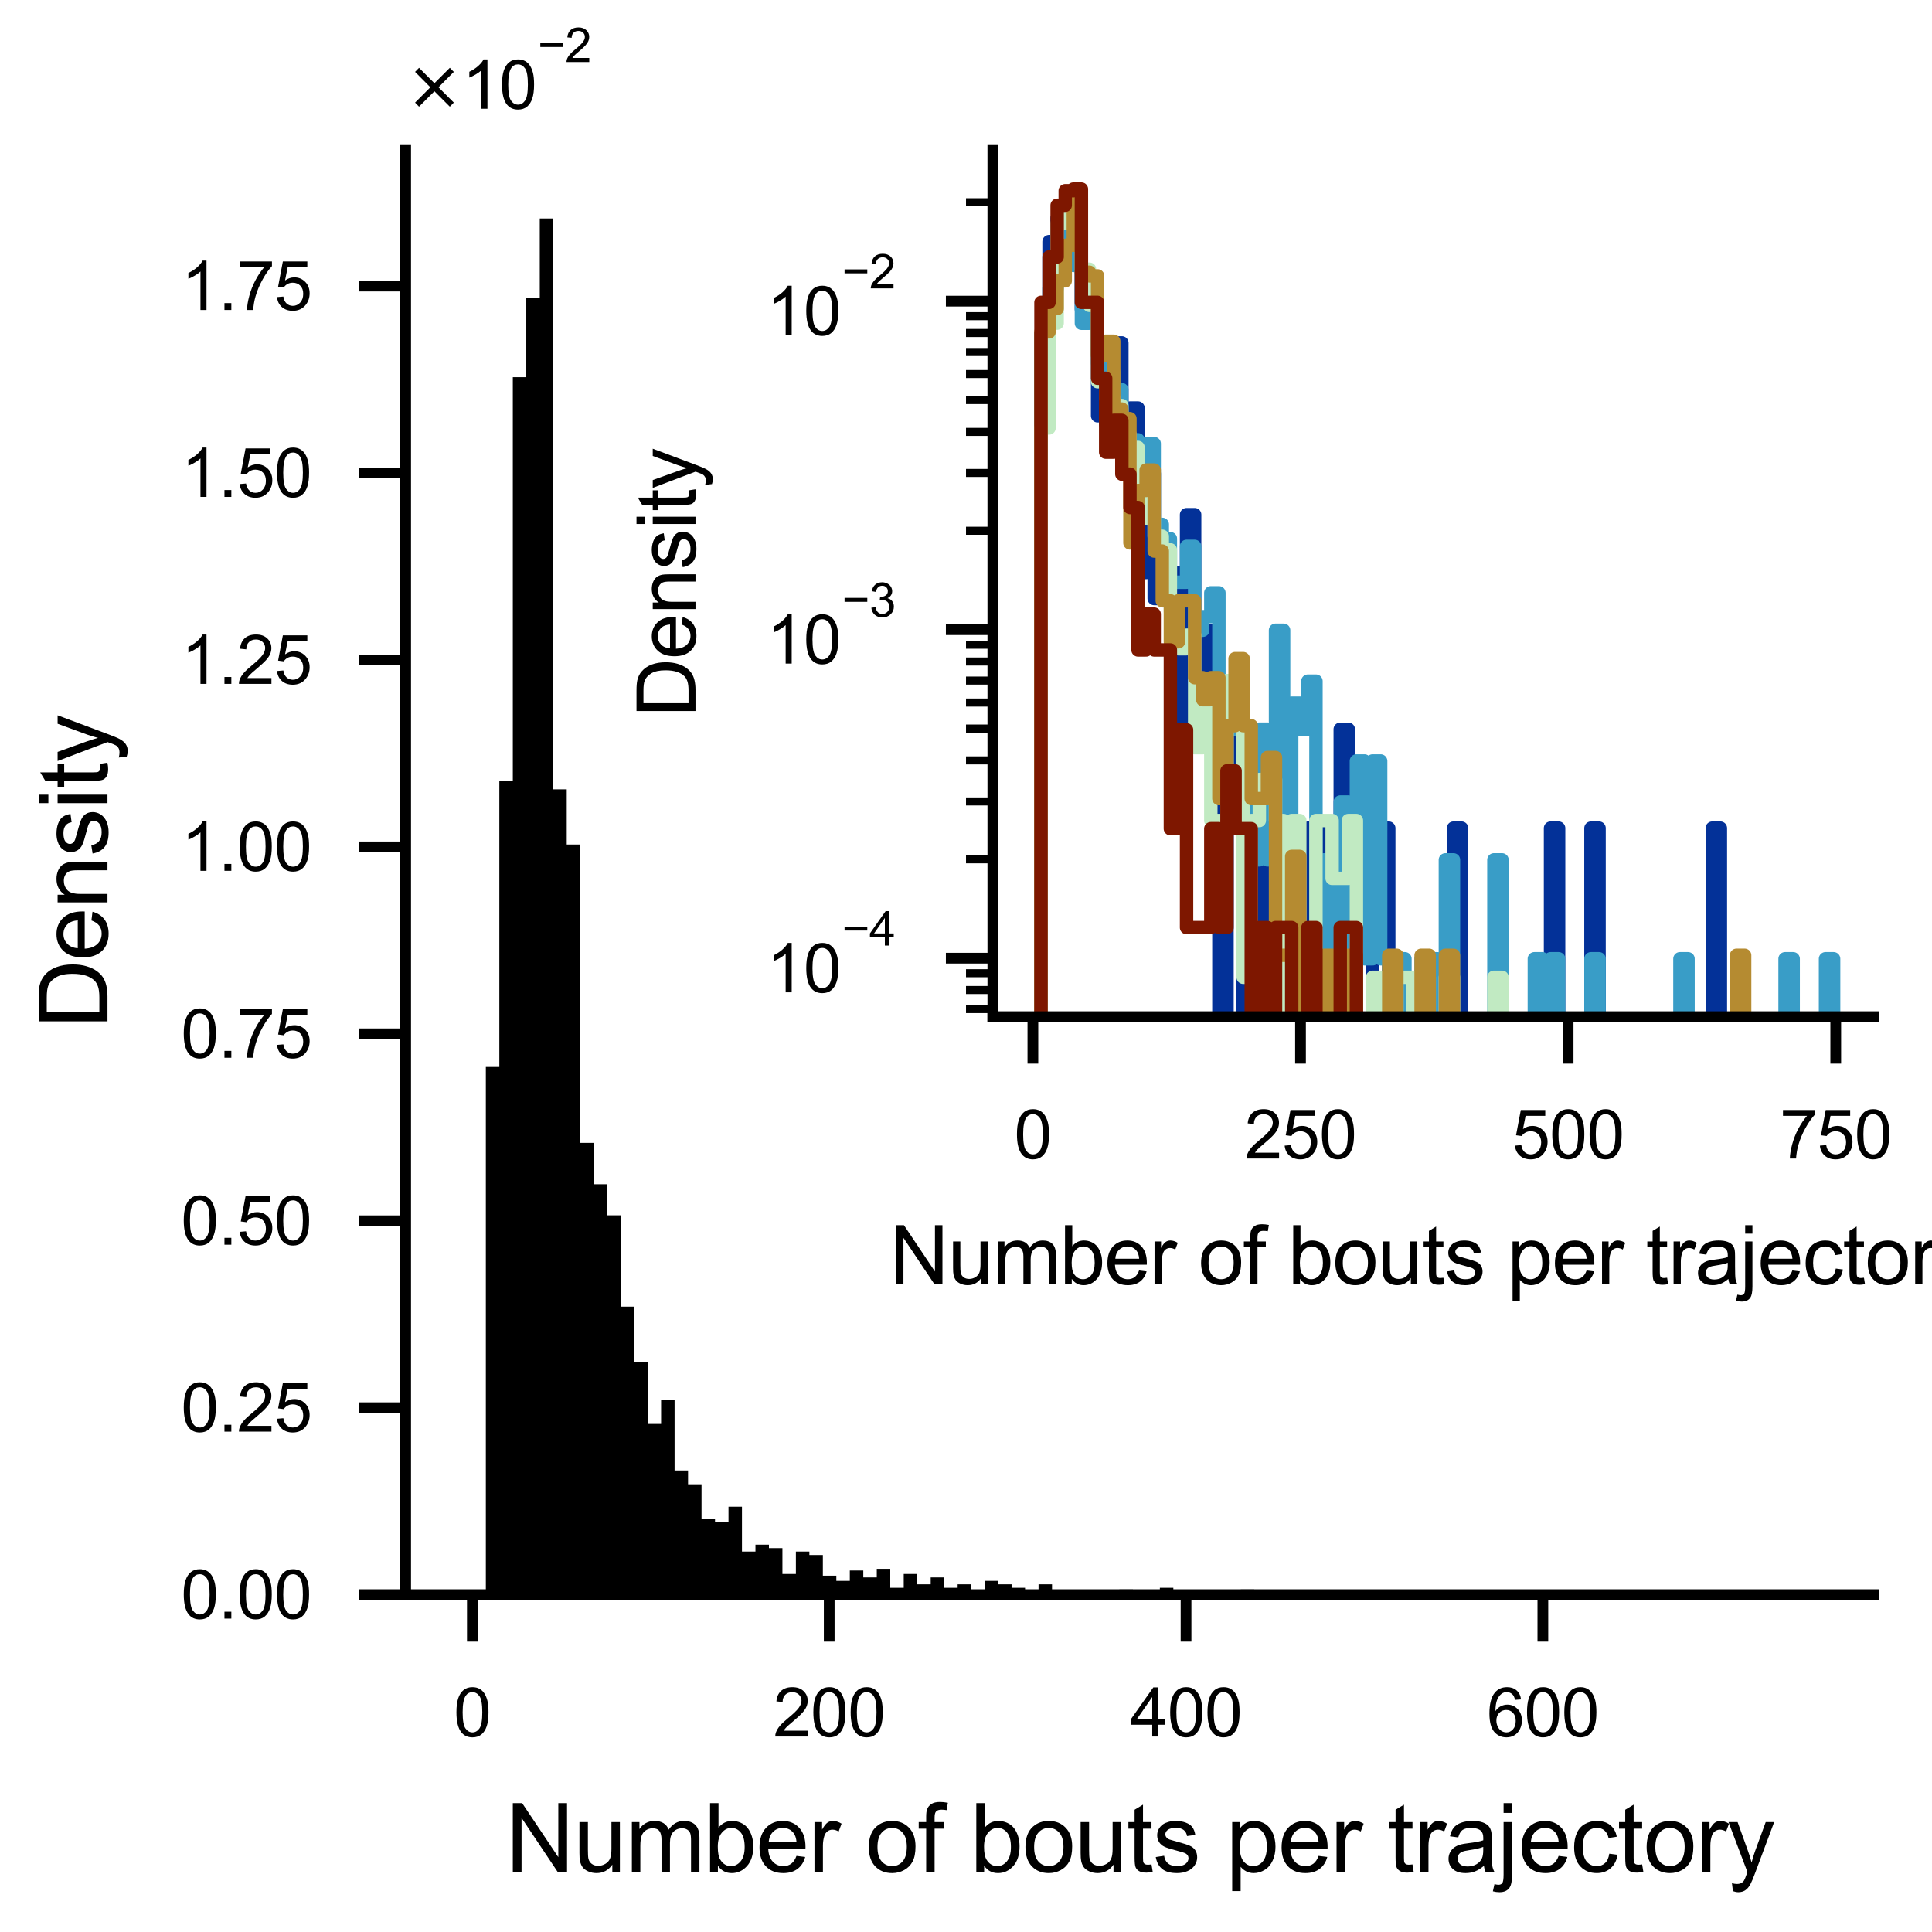 <?xml version="1.0" encoding="utf-8" standalone="no"?>
<!DOCTYPE svg PUBLIC "-//W3C//DTD SVG 1.1//EN"
  "http://www.w3.org/Graphics/SVG/1.1/DTD/svg11.dtd">
<svg xmlns:xlink="http://www.w3.org/1999/xlink" width="144pt" height="144pt" viewBox="0 0 144 144" xmlns="http://www.w3.org/2000/svg" version="1.1">
 <defs>
  <style type="text/css">*{stroke-linejoin: round; stroke-linecap: butt}</style>
 </defs>
 <g id="figure_1">
  <g id="patch_1">
   <path d="M 0 144 
L 144 144 
L 144 0 
L 0 0 
L 0 144 
z
" style="fill: none"/>
  </g>
  <g id="axes_1">
   <g id="patch_2">
    <path d="M 30.234 118.858 
L 139.651 118.858 
L 139.651 11.156 
L 30.234 11.156 
L 30.234 118.858 
z
" style="fill: none"/>
   </g>
   <g id="patch_3">
    <path d="M 35.207 118.858 
L 35.207 118.858 
L 36.212 118.858 
L 36.212 79.526 
L 37.217 79.526 
L 37.217 58.188 
L 38.222 58.188 
L 38.222 28.111 
L 39.226 28.111 
L 39.226 22.198 
L 40.231 22.198 
L 40.231 16.285 
L 41.236 16.285 
L 41.236 58.831 
L 42.241 58.831 
L 42.241 62.944 
L 43.245 62.944 
L 43.245 85.181 
L 44.25 85.181 
L 44.25 88.266 
L 45.255 88.266 
L 45.255 90.58 
L 46.26 90.58 
L 46.26 97.392 
L 47.264 97.392 
L 47.264 101.505 
L 48.269 101.505 
L 48.269 106.133 
L 49.274 106.133 
L 49.274 104.333 
L 50.279 104.333 
L 50.279 109.603 
L 51.283 109.603 
L 51.283 110.632 
L 52.288 110.632 
L 52.288 113.202 
L 53.293 113.202 
L 53.293 113.459 
L 54.298 113.459 
L 54.298 112.303 
L 55.302 112.303 
L 55.302 115.645 
L 56.307 115.645 
L 56.307 115.13 
L 57.312 115.13 
L 57.312 115.388 
L 58.317 115.388 
L 58.317 117.316 
L 59.321 117.316 
L 59.321 115.645 
L 60.326 115.645 
L 60.326 115.902 
L 61.331 115.902 
L 61.331 117.444 
L 62.336 117.444 
L 62.336 117.83 
L 63.34 117.83 
L 63.34 117.059 
L 64.345 117.059 
L 64.345 117.573 
L 65.35 117.573 
L 65.35 116.93 
L 66.355 116.93 
L 66.355 118.344 
L 67.359 118.344 
L 67.359 117.316 
L 68.364 117.316 
L 68.364 118.087 
L 69.369 118.087 
L 69.369 117.573 
L 70.374 117.573 
L 70.374 118.344 
L 71.378 118.344 
L 71.378 118.087 
L 72.383 118.087 
L 72.383 118.601 
L 73.388 118.601 
L 73.388 117.83 
L 74.393 117.83 
L 74.393 118.087 
L 75.397 118.087 
L 75.397 118.344 
L 76.402 118.344 
L 76.402 118.73 
L 77.407 118.73 
L 77.407 118.087 
L 78.412 118.087 
L 78.412 118.601 
L 79.416 118.601 
L 79.416 118.73 
L 80.421 118.73 
L 80.421 118.601 
L 81.426 118.601 
L 81.426 118.73 
L 82.43 118.73 
L 82.43 118.858 
L 83.435 118.858 
L 83.435 118.472 
L 84.44 118.472 
L 84.44 118.73 
L 85.445 118.73 
L 85.445 118.858 
L 86.449 118.858 
L 86.449 118.344 
L 87.454 118.344 
L 87.454 118.73 
L 88.459 118.73 
L 88.459 118.858 
L 89.464 118.858 
L 89.464 118.858 
L 90.468 118.858 
L 90.468 118.858 
L 91.473 118.858 
L 91.473 118.858 
L 92.478 118.858 
L 92.478 118.472 
L 93.483 118.472 
L 93.483 118.858 
L 94.487 118.858 
L 94.487 118.858 
L 95.492 118.858 
L 95.492 118.858 
L 96.497 118.858 
L 96.497 118.858 
L 97.502 118.858 
L 97.502 118.73 
L 98.506 118.73 
L 98.506 118.858 
L 99.511 118.858 
L 99.511 118.601 
L 100.516 118.601 
L 100.516 118.858 
L 101.521 118.858 
L 101.521 118.858 
L 102.525 118.858 
L 102.525 118.858 
L 103.53 118.858 
L 103.53 118.858 
L 104.535 118.858 
L 104.535 118.601 
L 105.54 118.601 
L 105.54 118.858 
L 106.544 118.858 
L 106.544 118.858 
L 107.549 118.858 
L 107.549 118.858 
L 108.554 118.858 
L 108.554 118.858 
L 109.559 118.858 
L 109.559 118.858 
L 110.563 118.858 
L 110.563 118.858 
L 111.568 118.858 
L 111.568 118.858 
L 112.573 118.858 
L 112.573 118.858 
L 113.578 118.858 
L 113.578 118.858 
L 114.582 118.858 
L 114.582 118.858 
L 115.587 118.858 
L 115.587 118.73 
L 116.592 118.73 
L 116.592 118.858 
L 117.597 118.858 
L 117.597 118.858 
L 118.601 118.858 
L 118.601 118.858 
L 119.606 118.858 
L 119.606 118.73 
L 120.611 118.73 
L 120.611 118.858 
L 121.616 118.858 
L 121.616 118.858 
L 122.62 118.858 
L 122.62 118.73 
L 123.625 118.73 
L 123.625 118.858 
L 124.63 118.858 
L 124.63 118.858 
L 125.635 118.858 
L 125.635 118.858 
L 126.639 118.858 
L 126.639 118.858 
L 127.644 118.858 
L 127.644 118.858 
L 128.649 118.858 
L 128.649 118.73 
L 129.653 118.73 
L 129.653 118.858 
L 130.658 118.858 
L 130.658 118.858 
L 131.663 118.858 
L 131.663 118.858 
L 132.668 118.858 
L 132.668 118.858 
L 133.672 118.858 
L 133.672 118.73 
L 134.677 118.73 
L 134.677 118.858 
L 133.672 118.858 
L 133.672 118.858 
L 132.668 118.858 
L 132.668 118.858 
L 131.663 118.858 
L 131.663 118.858 
L 130.658 118.858 
L 130.658 118.858 
L 129.653 118.858 
L 129.653 118.858 
L 128.649 118.858 
L 128.649 118.858 
L 127.644 118.858 
L 127.644 118.858 
L 126.639 118.858 
L 126.639 118.858 
L 125.635 118.858 
L 125.635 118.858 
L 124.63 118.858 
L 124.63 118.858 
L 123.625 118.858 
L 123.625 118.858 
L 122.62 118.858 
L 122.62 118.858 
L 121.616 118.858 
L 121.616 118.858 
L 120.611 118.858 
L 120.611 118.858 
L 119.606 118.858 
L 119.606 118.858 
L 118.601 118.858 
L 118.601 118.858 
L 117.597 118.858 
L 117.597 118.858 
L 116.592 118.858 
L 116.592 118.858 
L 115.587 118.858 
L 115.587 118.858 
L 114.582 118.858 
L 114.582 118.858 
L 113.578 118.858 
L 113.578 118.858 
L 112.573 118.858 
L 112.573 118.858 
L 111.568 118.858 
L 111.568 118.858 
L 110.563 118.858 
L 110.563 118.858 
L 109.559 118.858 
L 109.559 118.858 
L 108.554 118.858 
L 108.554 118.858 
L 107.549 118.858 
L 107.549 118.858 
L 106.544 118.858 
L 106.544 118.858 
L 105.54 118.858 
L 105.54 118.858 
L 104.535 118.858 
L 104.535 118.858 
L 103.53 118.858 
L 103.53 118.858 
L 102.525 118.858 
L 102.525 118.858 
L 101.521 118.858 
L 101.521 118.858 
L 100.516 118.858 
L 100.516 118.858 
L 99.511 118.858 
L 99.511 118.858 
L 98.506 118.858 
L 98.506 118.858 
L 97.502 118.858 
L 97.502 118.858 
L 96.497 118.858 
L 96.497 118.858 
L 95.492 118.858 
L 95.492 118.858 
L 94.487 118.858 
L 94.487 118.858 
L 93.483 118.858 
L 93.483 118.858 
L 92.478 118.858 
L 92.478 118.858 
L 91.473 118.858 
L 91.473 118.858 
L 90.468 118.858 
L 90.468 118.858 
L 89.464 118.858 
L 89.464 118.858 
L 88.459 118.858 
L 88.459 118.858 
L 87.454 118.858 
L 87.454 118.858 
L 86.449 118.858 
L 86.449 118.858 
L 85.445 118.858 
L 85.445 118.858 
L 84.44 118.858 
L 84.44 118.858 
L 83.435 118.858 
L 83.435 118.858 
L 82.43 118.858 
L 82.43 118.858 
L 81.426 118.858 
L 81.426 118.858 
L 80.421 118.858 
L 80.421 118.858 
L 79.416 118.858 
L 79.416 118.858 
L 78.412 118.858 
L 78.412 118.858 
L 77.407 118.858 
L 77.407 118.858 
L 76.402 118.858 
L 76.402 118.858 
L 75.397 118.858 
L 75.397 118.858 
L 74.393 118.858 
L 74.393 118.858 
L 73.388 118.858 
L 73.388 118.858 
L 72.383 118.858 
L 72.383 118.858 
L 71.378 118.858 
L 71.378 118.858 
L 70.374 118.858 
L 70.374 118.858 
L 69.369 118.858 
L 69.369 118.858 
L 68.364 118.858 
L 68.364 118.858 
L 67.359 118.858 
L 67.359 118.858 
L 66.355 118.858 
L 66.355 118.858 
L 65.35 118.858 
L 65.35 118.858 
L 64.345 118.858 
L 64.345 118.858 
L 63.34 118.858 
L 63.34 118.858 
L 62.336 118.858 
L 62.336 118.858 
L 61.331 118.858 
L 61.331 118.858 
L 60.326 118.858 
L 60.326 118.858 
L 59.321 118.858 
L 59.321 118.858 
L 58.317 118.858 
L 58.317 118.858 
L 57.312 118.858 
L 57.312 118.858 
L 56.307 118.858 
L 56.307 118.858 
L 55.302 118.858 
L 55.302 118.858 
L 54.298 118.858 
L 54.298 118.858 
L 53.293 118.858 
L 53.293 118.858 
L 52.288 118.858 
L 52.288 118.858 
L 51.283 118.858 
L 51.283 118.858 
L 50.279 118.858 
L 50.279 118.858 
L 49.274 118.858 
L 49.274 118.858 
L 48.269 118.858 
L 48.269 118.858 
L 47.264 118.858 
L 47.264 118.858 
L 46.26 118.858 
L 46.26 118.858 
L 45.255 118.858 
L 45.255 118.858 
L 44.25 118.858 
L 44.25 118.858 
L 43.245 118.858 
L 43.245 118.858 
L 42.241 118.858 
L 42.241 118.858 
L 41.236 118.858 
L 41.236 118.858 
L 40.231 118.858 
L 40.231 118.858 
L 39.226 118.858 
L 39.226 118.858 
L 38.222 118.858 
L 38.222 118.858 
L 37.217 118.858 
L 37.217 118.858 
L 36.212 118.858 
L 36.212 118.858 
z
" clip-path="url(#p586d7852c8)"/>
   </g>
   <g id="matplotlib.axis_1">
    <g id="xtick_1">
     <g id="line2d_1">
      <defs>
       <path id="mf80c849680" d="M 0 0 
L 0 3.5 
" style="stroke: #000000; stroke-width: 0.8"/>
      </defs>
      <g>
       <use xlink:href="#mf80c849680" x="35.207" y="118.858" style="stroke: #000000; stroke-width: 0.8"/>
      </g>
     </g>
     <g id="text_1">
      <!-- $\mathdefault{0}$ -->
      <g transform="translate(33.807 129.437) scale(0.05 -0.05)">
       <defs>
        <path id="ArialMT-30" d="M 266 2259 
Q 266 3072 433 3567 
Q 600 4063 929 4331 
Q 1259 4600 1759 4600 
Q 2128 4600 2406 4451 
Q 2684 4303 2865 4023 
Q 3047 3744 3150 3342 
Q 3253 2941 3253 2259 
Q 3253 1453 3087 958 
Q 2922 463 2592 192 
Q 2263 -78 1759 -78 
Q 1097 -78 719 397 
Q 266 969 266 2259 
z
M 844 2259 
Q 844 1131 1108 757 
Q 1372 384 1759 384 
Q 2147 384 2411 759 
Q 2675 1134 2675 2259 
Q 2675 3391 2411 3762 
Q 2147 4134 1753 4134 
Q 1366 4134 1134 3806 
Q 844 3388 844 2259 
z
" transform="scale(0.016)"/>
       </defs>
       <use xlink:href="#ArialMT-30" transform="translate(0 0.125)"/>
      </g>
     </g>
    </g>
    <g id="xtick_2">
     <g id="line2d_2">
      <g>
       <use xlink:href="#mf80c849680" x="61.804" y="118.858" style="stroke: #000000; stroke-width: 0.8"/>
      </g>
     </g>
     <g id="text_2">
      <!-- $\mathdefault{200}$ -->
      <g transform="translate(57.629 129.437) scale(0.05 -0.05)">
       <defs>
        <path id="ArialMT-32" d="M 3222 541 
L 3222 0 
L 194 0 
Q 188 203 259 391 
Q 375 700 629 1000 
Q 884 1300 1366 1694 
Q 2113 2306 2375 2664 
Q 2638 3022 2638 3341 
Q 2638 3675 2398 3904 
Q 2159 4134 1775 4134 
Q 1369 4134 1125 3890 
Q 881 3647 878 3216 
L 300 3275 
Q 359 3922 746 4261 
Q 1134 4600 1788 4600 
Q 2447 4600 2831 4234 
Q 3216 3869 3216 3328 
Q 3216 3053 3103 2787 
Q 2991 2522 2730 2228 
Q 2469 1934 1863 1422 
Q 1356 997 1212 845 
Q 1069 694 975 541 
L 3222 541 
z
" transform="scale(0.016)"/>
       </defs>
       <use xlink:href="#ArialMT-32" transform="translate(0 0.125)"/>
       <use xlink:href="#ArialMT-30" transform="translate(55.615 0.125)"/>
       <use xlink:href="#ArialMT-30" transform="translate(111.23 0.125)"/>
      </g>
     </g>
    </g>
    <g id="xtick_3">
     <g id="line2d_3">
      <g>
       <use xlink:href="#mf80c849680" x="88.4" y="118.858" style="stroke: #000000; stroke-width: 0.8"/>
      </g>
     </g>
     <g id="text_3">
      <!-- $\mathdefault{400}$ -->
      <g transform="translate(84.225 129.437) scale(0.05 -0.05)">
       <defs>
        <path id="ArialMT-34" d="M 2069 0 
L 2069 1097 
L 81 1097 
L 81 1613 
L 2172 4581 
L 2631 4581 
L 2631 1613 
L 3250 1613 
L 3250 1097 
L 2631 1097 
L 2631 0 
L 2069 0 
z
M 2069 1613 
L 2069 3678 
L 634 1613 
L 2069 1613 
z
" transform="scale(0.016)"/>
       </defs>
       <use xlink:href="#ArialMT-34" transform="translate(0 0.125)"/>
       <use xlink:href="#ArialMT-30" transform="translate(55.615 0.125)"/>
       <use xlink:href="#ArialMT-30" transform="translate(111.23 0.125)"/>
      </g>
     </g>
    </g>
    <g id="xtick_4">
     <g id="line2d_4">
      <g>
       <use xlink:href="#mf80c849680" x="114.996" y="118.858" style="stroke: #000000; stroke-width: 0.8"/>
      </g>
     </g>
     <g id="text_4">
      <!-- $\mathdefault{600}$ -->
      <g transform="translate(110.821 129.437) scale(0.05 -0.05)">
       <defs>
        <path id="ArialMT-36" d="M 3184 3459 
L 2625 3416 
Q 2550 3747 2413 3897 
Q 2184 4138 1850 4138 
Q 1581 4138 1378 3988 
Q 1113 3794 959 3422 
Q 806 3050 800 2363 
Q 1003 2672 1297 2822 
Q 1591 2972 1913 2972 
Q 2475 2972 2870 2558 
Q 3266 2144 3266 1488 
Q 3266 1056 3080 686 
Q 2894 316 2569 119 
Q 2244 -78 1831 -78 
Q 1128 -78 684 439 
Q 241 956 241 2144 
Q 241 3472 731 4075 
Q 1159 4600 1884 4600 
Q 2425 4600 2770 4297 
Q 3116 3994 3184 3459 
z
M 888 1484 
Q 888 1194 1011 928 
Q 1134 663 1356 523 
Q 1578 384 1822 384 
Q 2178 384 2434 671 
Q 2691 959 2691 1453 
Q 2691 1928 2437 2201 
Q 2184 2475 1800 2475 
Q 1419 2475 1153 2201 
Q 888 1928 888 1484 
z
" transform="scale(0.016)"/>
       </defs>
       <use xlink:href="#ArialMT-36" transform="translate(0 0.125)"/>
       <use xlink:href="#ArialMT-30" transform="translate(55.615 0.125)"/>
       <use xlink:href="#ArialMT-30" transform="translate(111.23 0.125)"/>
      </g>
     </g>
    </g>
    <g id="text_5">
     <!-- Number of bouts per trajectory -->
     <g transform="translate(37.675 139.526) scale(0.07 -0.07)">
      <defs>
       <path id="ArialMT-4e" d="M 488 0 
L 488 4581 
L 1109 4581 
L 3516 984 
L 3516 4581 
L 4097 4581 
L 4097 0 
L 3475 0 
L 1069 3600 
L 1069 0 
L 488 0 
z
" transform="scale(0.016)"/>
       <path id="ArialMT-75" d="M 2597 0 
L 2597 488 
Q 2209 -75 1544 -75 
Q 1250 -75 995 37 
Q 741 150 617 320 
Q 494 491 444 738 
Q 409 903 409 1263 
L 409 3319 
L 972 3319 
L 972 1478 
Q 972 1038 1006 884 
Q 1059 663 1231 536 
Q 1403 409 1656 409 
Q 1909 409 2131 539 
Q 2353 669 2445 892 
Q 2538 1116 2538 1541 
L 2538 3319 
L 3100 3319 
L 3100 0 
L 2597 0 
z
" transform="scale(0.016)"/>
       <path id="ArialMT-6d" d="M 422 0 
L 422 3319 
L 925 3319 
L 925 2853 
Q 1081 3097 1340 3245 
Q 1600 3394 1931 3394 
Q 2300 3394 2536 3241 
Q 2772 3088 2869 2813 
Q 3263 3394 3894 3394 
Q 4388 3394 4653 3120 
Q 4919 2847 4919 2278 
L 4919 0 
L 4359 0 
L 4359 2091 
Q 4359 2428 4304 2576 
Q 4250 2725 4106 2815 
Q 3963 2906 3769 2906 
Q 3419 2906 3187 2673 
Q 2956 2441 2956 1928 
L 2956 0 
L 2394 0 
L 2394 2156 
Q 2394 2531 2256 2718 
Q 2119 2906 1806 2906 
Q 1569 2906 1367 2781 
Q 1166 2656 1075 2415 
Q 984 2175 984 1722 
L 984 0 
L 422 0 
z
" transform="scale(0.016)"/>
       <path id="ArialMT-62" d="M 941 0 
L 419 0 
L 419 4581 
L 981 4581 
L 981 2947 
Q 1338 3394 1891 3394 
Q 2197 3394 2470 3270 
Q 2744 3147 2920 2923 
Q 3097 2700 3197 2384 
Q 3297 2069 3297 1709 
Q 3297 856 2875 390 
Q 2453 -75 1863 -75 
Q 1275 -75 941 416 
L 941 0 
z
M 934 1684 
Q 934 1088 1097 822 
Q 1363 388 1816 388 
Q 2184 388 2453 708 
Q 2722 1028 2722 1663 
Q 2722 2313 2464 2622 
Q 2206 2931 1841 2931 
Q 1472 2931 1203 2611 
Q 934 2291 934 1684 
z
" transform="scale(0.016)"/>
       <path id="ArialMT-65" d="M 2694 1069 
L 3275 997 
Q 3138 488 2766 206 
Q 2394 -75 1816 -75 
Q 1088 -75 661 373 
Q 234 822 234 1631 
Q 234 2469 665 2931 
Q 1097 3394 1784 3394 
Q 2450 3394 2872 2941 
Q 3294 2488 3294 1666 
Q 3294 1616 3291 1516 
L 816 1516 
Q 847 969 1125 678 
Q 1403 388 1819 388 
Q 2128 388 2347 550 
Q 2566 713 2694 1069 
z
M 847 1978 
L 2700 1978 
Q 2663 2397 2488 2606 
Q 2219 2931 1791 2931 
Q 1403 2931 1139 2672 
Q 875 2413 847 1978 
z
" transform="scale(0.016)"/>
       <path id="ArialMT-72" d="M 416 0 
L 416 3319 
L 922 3319 
L 922 2816 
Q 1116 3169 1280 3281 
Q 1444 3394 1641 3394 
Q 1925 3394 2219 3213 
L 2025 2691 
Q 1819 2813 1613 2813 
Q 1428 2813 1281 2702 
Q 1134 2591 1072 2394 
Q 978 2094 978 1738 
L 978 0 
L 416 0 
z
" transform="scale(0.016)"/>
       <path id="ArialMT-20" transform="scale(0.016)"/>
       <path id="ArialMT-6f" d="M 213 1659 
Q 213 2581 725 3025 
Q 1153 3394 1769 3394 
Q 2453 3394 2887 2945 
Q 3322 2497 3322 1706 
Q 3322 1066 3130 698 
Q 2938 331 2570 128 
Q 2203 -75 1769 -75 
Q 1072 -75 642 372 
Q 213 819 213 1659 
z
M 791 1659 
Q 791 1022 1069 705 
Q 1347 388 1769 388 
Q 2188 388 2466 706 
Q 2744 1025 2744 1678 
Q 2744 2294 2464 2611 
Q 2184 2928 1769 2928 
Q 1347 2928 1069 2612 
Q 791 2297 791 1659 
z
" transform="scale(0.016)"/>
       <path id="ArialMT-66" d="M 556 0 
L 556 2881 
L 59 2881 
L 59 3319 
L 556 3319 
L 556 3672 
Q 556 4006 616 4169 
Q 697 4388 901 4523 
Q 1106 4659 1475 4659 
Q 1713 4659 2000 4603 
L 1916 4113 
Q 1741 4144 1584 4144 
Q 1328 4144 1222 4034 
Q 1116 3925 1116 3625 
L 1116 3319 
L 1763 3319 
L 1763 2881 
L 1116 2881 
L 1116 0 
L 556 0 
z
" transform="scale(0.016)"/>
       <path id="ArialMT-74" d="M 1650 503 
L 1731 6 
Q 1494 -44 1306 -44 
Q 1000 -44 831 53 
Q 663 150 594 308 
Q 525 466 525 972 
L 525 2881 
L 113 2881 
L 113 3319 
L 525 3319 
L 525 4141 
L 1084 4478 
L 1084 3319 
L 1650 3319 
L 1650 2881 
L 1084 2881 
L 1084 941 
Q 1084 700 1114 631 
Q 1144 563 1211 522 
Q 1278 481 1403 481 
Q 1497 481 1650 503 
z
" transform="scale(0.016)"/>
       <path id="ArialMT-73" d="M 197 991 
L 753 1078 
Q 800 744 1014 566 
Q 1228 388 1613 388 
Q 2000 388 2187 545 
Q 2375 703 2375 916 
Q 2375 1106 2209 1216 
Q 2094 1291 1634 1406 
Q 1016 1563 777 1677 
Q 538 1791 414 1992 
Q 291 2194 291 2438 
Q 291 2659 392 2848 
Q 494 3038 669 3163 
Q 800 3259 1026 3326 
Q 1253 3394 1513 3394 
Q 1903 3394 2198 3281 
Q 2494 3169 2634 2976 
Q 2775 2784 2828 2463 
L 2278 2388 
Q 2241 2644 2061 2787 
Q 1881 2931 1553 2931 
Q 1166 2931 1000 2803 
Q 834 2675 834 2503 
Q 834 2394 903 2306 
Q 972 2216 1119 2156 
Q 1203 2125 1616 2013 
Q 2213 1853 2448 1751 
Q 2684 1650 2818 1456 
Q 2953 1263 2953 975 
Q 2953 694 2789 445 
Q 2625 197 2315 61 
Q 2006 -75 1616 -75 
Q 969 -75 630 194 
Q 291 463 197 991 
z
" transform="scale(0.016)"/>
       <path id="ArialMT-70" d="M 422 -1272 
L 422 3319 
L 934 3319 
L 934 2888 
Q 1116 3141 1344 3267 
Q 1572 3394 1897 3394 
Q 2322 3394 2647 3175 
Q 2972 2956 3137 2557 
Q 3303 2159 3303 1684 
Q 3303 1175 3120 767 
Q 2938 359 2589 142 
Q 2241 -75 1856 -75 
Q 1575 -75 1351 44 
Q 1128 163 984 344 
L 984 -1272 
L 422 -1272 
z
M 931 1641 
Q 931 1000 1190 694 
Q 1450 388 1819 388 
Q 2194 388 2461 705 
Q 2728 1022 2728 1688 
Q 2728 2322 2467 2637 
Q 2206 2953 1844 2953 
Q 1484 2953 1207 2617 
Q 931 2281 931 1641 
z
" transform="scale(0.016)"/>
       <path id="ArialMT-61" d="M 2588 409 
Q 2275 144 1986 34 
Q 1697 -75 1366 -75 
Q 819 -75 525 192 
Q 231 459 231 875 
Q 231 1119 342 1320 
Q 453 1522 633 1644 
Q 813 1766 1038 1828 
Q 1203 1872 1538 1913 
Q 2219 1994 2541 2106 
Q 2544 2222 2544 2253 
Q 2544 2597 2384 2738 
Q 2169 2928 1744 2928 
Q 1347 2928 1158 2789 
Q 969 2650 878 2297 
L 328 2372 
Q 403 2725 575 2942 
Q 747 3159 1072 3276 
Q 1397 3394 1825 3394 
Q 2250 3394 2515 3294 
Q 2781 3194 2906 3042 
Q 3031 2891 3081 2659 
Q 3109 2516 3109 2141 
L 3109 1391 
Q 3109 606 3145 398 
Q 3181 191 3288 0 
L 2700 0 
Q 2613 175 2588 409 
z
M 2541 1666 
Q 2234 1541 1622 1453 
Q 1275 1403 1131 1340 
Q 988 1278 909 1158 
Q 831 1038 831 891 
Q 831 666 1001 516 
Q 1172 366 1500 366 
Q 1825 366 2078 508 
Q 2331 650 2450 897 
Q 2541 1088 2541 1459 
L 2541 1666 
z
" transform="scale(0.016)"/>
       <path id="ArialMT-6a" d="M 419 3928 
L 419 4581 
L 981 4581 
L 981 3928 
L 419 3928 
z
M -294 -1288 
L -188 -809 
Q -19 -853 78 -853 
Q 250 -853 334 -739 
Q 419 -625 419 -169 
L 419 3319 
L 981 3319 
L 981 -181 
Q 981 -794 822 -1034 
Q 619 -1347 147 -1347 
Q -81 -1347 -294 -1288 
z
" transform="scale(0.016)"/>
       <path id="ArialMT-63" d="M 2588 1216 
L 3141 1144 
Q 3050 572 2676 248 
Q 2303 -75 1759 -75 
Q 1078 -75 664 370 
Q 250 816 250 1647 
Q 250 2184 428 2587 
Q 606 2991 970 3192 
Q 1334 3394 1763 3394 
Q 2303 3394 2647 3120 
Q 2991 2847 3088 2344 
L 2541 2259 
Q 2463 2594 2264 2762 
Q 2066 2931 1784 2931 
Q 1359 2931 1093 2626 
Q 828 2322 828 1663 
Q 828 994 1084 691 
Q 1341 388 1753 388 
Q 2084 388 2306 591 
Q 2528 794 2588 1216 
z
" transform="scale(0.016)"/>
       <path id="ArialMT-79" d="M 397 -1278 
L 334 -750 
Q 519 -800 656 -800 
Q 844 -800 956 -737 
Q 1069 -675 1141 -563 
Q 1194 -478 1313 -144 
Q 1328 -97 1363 -6 
L 103 3319 
L 709 3319 
L 1400 1397 
Q 1534 1031 1641 628 
Q 1738 1016 1872 1384 
L 2581 3319 
L 3144 3319 
L 1881 -56 
Q 1678 -603 1566 -809 
Q 1416 -1088 1222 -1217 
Q 1028 -1347 759 -1347 
Q 597 -1347 397 -1278 
z
" transform="scale(0.016)"/>
      </defs>
      <use xlink:href="#ArialMT-4e"/>
      <use xlink:href="#ArialMT-75" x="72.217"/>
      <use xlink:href="#ArialMT-6d" x="127.832"/>
      <use xlink:href="#ArialMT-62" x="211.133"/>
      <use xlink:href="#ArialMT-65" x="266.748"/>
      <use xlink:href="#ArialMT-72" x="322.363"/>
      <use xlink:href="#ArialMT-20" x="355.664"/>
      <use xlink:href="#ArialMT-6f" x="383.447"/>
      <use xlink:href="#ArialMT-66" x="439.062"/>
      <use xlink:href="#ArialMT-20" x="466.846"/>
      <use xlink:href="#ArialMT-62" x="494.629"/>
      <use xlink:href="#ArialMT-6f" x="550.244"/>
      <use xlink:href="#ArialMT-75" x="605.859"/>
      <use xlink:href="#ArialMT-74" x="661.475"/>
      <use xlink:href="#ArialMT-73" x="689.258"/>
      <use xlink:href="#ArialMT-20" x="739.258"/>
      <use xlink:href="#ArialMT-70" x="767.041"/>
      <use xlink:href="#ArialMT-65" x="822.656"/>
      <use xlink:href="#ArialMT-72" x="878.271"/>
      <use xlink:href="#ArialMT-20" x="911.572"/>
      <use xlink:href="#ArialMT-74" x="939.355"/>
      <use xlink:href="#ArialMT-72" x="967.139"/>
      <use xlink:href="#ArialMT-61" x="1000.439"/>
      <use xlink:href="#ArialMT-6a" x="1056.055"/>
      <use xlink:href="#ArialMT-65" x="1078.271"/>
      <use xlink:href="#ArialMT-63" x="1133.887"/>
      <use xlink:href="#ArialMT-74" x="1183.887"/>
      <use xlink:href="#ArialMT-6f" x="1211.67"/>
      <use xlink:href="#ArialMT-72" x="1267.285"/>
      <use xlink:href="#ArialMT-79" x="1300.586"/>
     </g>
    </g>
   </g>
   <g id="matplotlib.axis_2">
    <g id="ytick_1">
     <g id="line2d_5">
      <defs>
       <path id="m2347d16749" d="M 0 0 
L -3.5 0 
" style="stroke: #000000; stroke-width: 0.8"/>
      </defs>
      <g>
       <use xlink:href="#m2347d16749" x="30.234" y="118.858" style="stroke: #000000; stroke-width: 0.8"/>
      </g>
     </g>
     <g id="text_6">
      <!-- $\mathdefault{0.00}$ -->
      <g transform="translate(13.484 120.647) scale(0.05 -0.05)">
       <defs>
        <path id="ArialMT-2e" d="M 581 0 
L 581 641 
L 1222 641 
L 1222 0 
L 581 0 
z
" transform="scale(0.016)"/>
       </defs>
       <use xlink:href="#ArialMT-30" transform="translate(0 0.125)"/>
       <use xlink:href="#ArialMT-2e" transform="translate(55.615 0.125)"/>
       <use xlink:href="#ArialMT-30" transform="translate(83.398 0.125)"/>
       <use xlink:href="#ArialMT-30" transform="translate(139.014 0.125)"/>
      </g>
     </g>
    </g>
    <g id="ytick_2">
     <g id="line2d_6">
      <g>
       <use xlink:href="#m2347d16749" x="30.234" y="104.924" style="stroke: #000000; stroke-width: 0.8"/>
      </g>
     </g>
     <g id="text_7">
      <!-- $\mathdefault{0.25}$ -->
      <g transform="translate(13.484 106.714) scale(0.05 -0.05)">
       <defs>
        <path id="ArialMT-35" d="M 266 1200 
L 856 1250 
Q 922 819 1161 601 
Q 1400 384 1738 384 
Q 2144 384 2425 690 
Q 2706 997 2706 1503 
Q 2706 1984 2436 2262 
Q 2166 2541 1728 2541 
Q 1456 2541 1237 2417 
Q 1019 2294 894 2097 
L 366 2166 
L 809 4519 
L 3088 4519 
L 3088 3981 
L 1259 3981 
L 1013 2750 
Q 1425 3038 1878 3038 
Q 2478 3038 2890 2622 
Q 3303 2206 3303 1553 
Q 3303 931 2941 478 
Q 2500 -78 1738 -78 
Q 1113 -78 717 272 
Q 322 622 266 1200 
z
" transform="scale(0.016)"/>
       </defs>
       <use xlink:href="#ArialMT-30" transform="translate(0 0.125)"/>
       <use xlink:href="#ArialMT-2e" transform="translate(55.615 0.125)"/>
       <use xlink:href="#ArialMT-32" transform="translate(83.398 0.125)"/>
       <use xlink:href="#ArialMT-35" transform="translate(139.014 0.125)"/>
      </g>
     </g>
    </g>
    <g id="ytick_3">
     <g id="line2d_7">
      <g>
       <use xlink:href="#m2347d16749" x="30.234" y="90.99" style="stroke: #000000; stroke-width: 0.8"/>
      </g>
     </g>
     <g id="text_8">
      <!-- $\mathdefault{0.50}$ -->
      <g transform="translate(13.484 92.78) scale(0.05 -0.05)">
       <use xlink:href="#ArialMT-30" transform="translate(0 0.125)"/>
       <use xlink:href="#ArialMT-2e" transform="translate(55.615 0.125)"/>
       <use xlink:href="#ArialMT-35" transform="translate(83.398 0.125)"/>
       <use xlink:href="#ArialMT-30" transform="translate(139.014 0.125)"/>
      </g>
     </g>
    </g>
    <g id="ytick_4">
     <g id="line2d_8">
      <g>
       <use xlink:href="#m2347d16749" x="30.234" y="77.056" style="stroke: #000000; stroke-width: 0.8"/>
      </g>
     </g>
     <g id="text_9">
      <!-- $\mathdefault{0.75}$ -->
      <g transform="translate(13.484 78.846) scale(0.05 -0.05)">
       <defs>
        <path id="ArialMT-37" d="M 303 3981 
L 303 4522 
L 3269 4522 
L 3269 4084 
Q 2831 3619 2401 2847 
Q 1972 2075 1738 1259 
Q 1569 684 1522 0 
L 944 0 
Q 953 541 1156 1306 
Q 1359 2072 1739 2783 
Q 2119 3494 2547 3981 
L 303 3981 
z
" transform="scale(0.016)"/>
       </defs>
       <use xlink:href="#ArialMT-30" transform="translate(0 0.125)"/>
       <use xlink:href="#ArialMT-2e" transform="translate(55.615 0.125)"/>
       <use xlink:href="#ArialMT-37" transform="translate(83.398 0.125)"/>
       <use xlink:href="#ArialMT-35" transform="translate(139.014 0.125)"/>
      </g>
     </g>
    </g>
    <g id="ytick_5">
     <g id="line2d_9">
      <g>
       <use xlink:href="#m2347d16749" x="30.234" y="63.122" style="stroke: #000000; stroke-width: 0.8"/>
      </g>
     </g>
     <g id="text_10">
      <!-- $\mathdefault{1.00}$ -->
      <g transform="translate(13.484 64.912) scale(0.05 -0.05)">
       <defs>
        <path id="ArialMT-31" d="M 2384 0 
L 1822 0 
L 1822 3584 
Q 1619 3391 1289 3197 
Q 959 3003 697 2906 
L 697 3450 
Q 1169 3672 1522 3987 
Q 1875 4303 2022 4600 
L 2384 4600 
L 2384 0 
z
" transform="scale(0.016)"/>
       </defs>
       <use xlink:href="#ArialMT-31" transform="translate(0 0.125)"/>
       <use xlink:href="#ArialMT-2e" transform="translate(55.615 0.125)"/>
       <use xlink:href="#ArialMT-30" transform="translate(83.398 0.125)"/>
       <use xlink:href="#ArialMT-30" transform="translate(139.014 0.125)"/>
      </g>
     </g>
    </g>
    <g id="ytick_6">
     <g id="line2d_10">
      <g>
       <use xlink:href="#m2347d16749" x="30.234" y="49.189" style="stroke: #000000; stroke-width: 0.8"/>
      </g>
     </g>
     <g id="text_11">
      <!-- $\mathdefault{1.25}$ -->
      <g transform="translate(13.484 50.978) scale(0.05 -0.05)">
       <use xlink:href="#ArialMT-31" transform="translate(0 0.125)"/>
       <use xlink:href="#ArialMT-2e" transform="translate(55.615 0.125)"/>
       <use xlink:href="#ArialMT-32" transform="translate(83.398 0.125)"/>
       <use xlink:href="#ArialMT-35" transform="translate(139.014 0.125)"/>
      </g>
     </g>
    </g>
    <g id="ytick_7">
     <g id="line2d_11">
      <g>
       <use xlink:href="#m2347d16749" x="30.234" y="35.255" style="stroke: #000000; stroke-width: 0.8"/>
      </g>
     </g>
     <g id="text_12">
      <!-- $\mathdefault{1.50}$ -->
      <g transform="translate(13.484 37.044) scale(0.05 -0.05)">
       <use xlink:href="#ArialMT-31" transform="translate(0 0.125)"/>
       <use xlink:href="#ArialMT-2e" transform="translate(55.615 0.125)"/>
       <use xlink:href="#ArialMT-35" transform="translate(83.398 0.125)"/>
       <use xlink:href="#ArialMT-30" transform="translate(139.014 0.125)"/>
      </g>
     </g>
    </g>
    <g id="ytick_8">
     <g id="line2d_12">
      <g>
       <use xlink:href="#m2347d16749" x="30.234" y="21.321" style="stroke: #000000; stroke-width: 0.8"/>
      </g>
     </g>
     <g id="text_13">
      <!-- $\mathdefault{1.75}$ -->
      <g transform="translate(13.484 23.11) scale(0.05 -0.05)">
       <use xlink:href="#ArialMT-31" transform="translate(0 0.125)"/>
       <use xlink:href="#ArialMT-2e" transform="translate(55.615 0.125)"/>
       <use xlink:href="#ArialMT-37" transform="translate(83.398 0.125)"/>
       <use xlink:href="#ArialMT-35" transform="translate(139.014 0.125)"/>
      </g>
     </g>
    </g>
    <g id="text_14">
     <!-- Density -->
     <g transform="translate(8.011 76.678) rotate(-90) scale(0.07 -0.07)">
      <defs>
       <path id="ArialMT-44" d="M 494 0 
L 494 4581 
L 2072 4581 
Q 2606 4581 2888 4516 
Q 3281 4425 3559 4188 
Q 3922 3881 4101 3404 
Q 4281 2928 4281 2316 
Q 4281 1794 4159 1391 
Q 4038 988 3847 723 
Q 3656 459 3429 307 
Q 3203 156 2883 78 
Q 2563 0 2147 0 
L 494 0 
z
M 1100 541 
L 2078 541 
Q 2531 541 2789 625 
Q 3047 709 3200 863 
Q 3416 1078 3536 1442 
Q 3656 1806 3656 2325 
Q 3656 3044 3420 3430 
Q 3184 3816 2847 3947 
Q 2603 4041 2063 4041 
L 1100 4041 
L 1100 541 
z
" transform="scale(0.016)"/>
       <path id="ArialMT-6e" d="M 422 0 
L 422 3319 
L 928 3319 
L 928 2847 
Q 1294 3394 1984 3394 
Q 2284 3394 2536 3286 
Q 2788 3178 2913 3003 
Q 3038 2828 3088 2588 
Q 3119 2431 3119 2041 
L 3119 0 
L 2556 0 
L 2556 2019 
Q 2556 2363 2490 2533 
Q 2425 2703 2258 2804 
Q 2091 2906 1866 2906 
Q 1506 2906 1245 2678 
Q 984 2450 984 1813 
L 984 0 
L 422 0 
z
" transform="scale(0.016)"/>
       <path id="ArialMT-69" d="M 425 3934 
L 425 4581 
L 988 4581 
L 988 3934 
L 425 3934 
z
M 425 0 
L 425 3319 
L 988 3319 
L 988 0 
L 425 0 
z
" transform="scale(0.016)"/>
      </defs>
      <use xlink:href="#ArialMT-44"/>
      <use xlink:href="#ArialMT-65" x="72.217"/>
      <use xlink:href="#ArialMT-6e" x="127.832"/>
      <use xlink:href="#ArialMT-73" x="183.447"/>
      <use xlink:href="#ArialMT-69" x="233.447"/>
      <use xlink:href="#ArialMT-74" x="255.664"/>
      <use xlink:href="#ArialMT-79" x="283.447"/>
     </g>
    </g>
    <g id="text_15">
     <!-- $\times\mathdefault{10^{−2}}\mathdefault{}$ -->
     <g transform="translate(30.234 8.156) scale(0.05 -0.05)">
      <defs>
       <path id="DejaVuSans-d7" d="M 4488 3438 
L 3059 2003 
L 4488 575 
L 4116 197 
L 2681 1631 
L 1247 197 
L 878 575 
L 2303 2003 
L 878 3438 
L 1247 3816 
L 2681 2381 
L 4116 3816 
L 4488 3438 
z
" transform="scale(0.016)"/>
       <path id="ArialMT-2212" d="M 3381 1997 
L 356 1997 
L 356 2522 
L 3381 2522 
L 3381 1997 
z
" transform="scale(0.016)"/>
      </defs>
      <use xlink:href="#DejaVuSans-d7" transform="translate(0 0.994)"/>
      <use xlink:href="#ArialMT-31" transform="translate(83.789 0.994)"/>
      <use xlink:href="#ArialMT-30" transform="translate(139.404 0.994)"/>
      <use xlink:href="#ArialMT-2212" transform="translate(196.762 70.688) scale(0.7)"/>
      <use xlink:href="#ArialMT-32" transform="translate(237.641 70.688) scale(0.7)"/>
     </g>
    </g>
   </g>
   <g id="patch_4">
    <path d="M 30.234 118.858 
L 30.234 11.156 
" style="fill: none; stroke: #000000; stroke-width: 0.8; stroke-linejoin: miter; stroke-linecap: square"/>
   </g>
   <g id="patch_5">
    <path d="M 30.234 118.858 
L 139.651 118.858 
" style="fill: none; stroke: #000000; stroke-width: 0.8; stroke-linejoin: miter; stroke-linecap: square"/>
   </g>
   <g id="axes_2">
    <g id="patch_6">
     <path d="M 74.001 75.777 
L 139.651 75.777 
L 139.651 11.156 
L 74.001 11.156 
L 74.001 75.777 
z
" style="fill: none"/>
    </g>
    <g id="matplotlib.axis_3">
     <g id="xtick_5">
      <g id="line2d_13">
       <g>
        <use xlink:href="#mf80c849680" x="76.985" y="75.777" style="stroke: #000000; stroke-width: 0.8"/>
       </g>
      </g>
      <g id="text_16">
       <!-- $\mathdefault{0}$ -->
       <g transform="translate(75.585 86.356) scale(0.05 -0.05)">
        <use xlink:href="#ArialMT-30" transform="translate(0 0.125)"/>
       </g>
      </g>
     </g>
     <g id="xtick_6">
      <g id="line2d_14">
       <g>
        <use xlink:href="#mf80c849680" x="96.932" y="75.777" style="stroke: #000000; stroke-width: 0.8"/>
       </g>
      </g>
      <g id="text_17">
       <!-- $\mathdefault{250}$ -->
       <g transform="translate(92.757 86.356) scale(0.05 -0.05)">
        <use xlink:href="#ArialMT-32" transform="translate(0 0.125)"/>
        <use xlink:href="#ArialMT-35" transform="translate(55.615 0.125)"/>
        <use xlink:href="#ArialMT-30" transform="translate(111.23 0.125)"/>
       </g>
      </g>
     </g>
     <g id="xtick_7">
      <g id="line2d_15">
       <g>
        <use xlink:href="#mf80c849680" x="116.879" y="75.777" style="stroke: #000000; stroke-width: 0.8"/>
       </g>
      </g>
      <g id="text_18">
       <!-- $\mathdefault{500}$ -->
       <g transform="translate(112.704 86.356) scale(0.05 -0.05)">
        <use xlink:href="#ArialMT-35" transform="translate(0 0.125)"/>
        <use xlink:href="#ArialMT-30" transform="translate(55.615 0.125)"/>
        <use xlink:href="#ArialMT-30" transform="translate(111.23 0.125)"/>
       </g>
      </g>
     </g>
     <g id="xtick_8">
      <g id="line2d_16">
       <g>
        <use xlink:href="#mf80c849680" x="136.826" y="75.777" style="stroke: #000000; stroke-width: 0.8"/>
       </g>
      </g>
      <g id="text_19">
       <!-- $\mathdefault{750}$ -->
       <g transform="translate(132.651 86.356) scale(0.05 -0.05)">
        <use xlink:href="#ArialMT-37" transform="translate(0 0.125)"/>
        <use xlink:href="#ArialMT-35" transform="translate(55.615 0.125)"/>
        <use xlink:href="#ArialMT-30" transform="translate(111.23 0.125)"/>
       </g>
      </g>
     </g>
     <g id="text_20">
      <!-- Number of bouts per trajectory -->
      <g transform="translate(66.311 95.718) scale(0.06 -0.06)">
       <use xlink:href="#ArialMT-4e"/>
       <use xlink:href="#ArialMT-75" x="72.217"/>
       <use xlink:href="#ArialMT-6d" x="127.832"/>
       <use xlink:href="#ArialMT-62" x="211.133"/>
       <use xlink:href="#ArialMT-65" x="266.748"/>
       <use xlink:href="#ArialMT-72" x="322.363"/>
       <use xlink:href="#ArialMT-20" x="355.664"/>
       <use xlink:href="#ArialMT-6f" x="383.447"/>
       <use xlink:href="#ArialMT-66" x="439.062"/>
       <use xlink:href="#ArialMT-20" x="466.846"/>
       <use xlink:href="#ArialMT-62" x="494.629"/>
       <use xlink:href="#ArialMT-6f" x="550.244"/>
       <use xlink:href="#ArialMT-75" x="605.859"/>
       <use xlink:href="#ArialMT-74" x="661.475"/>
       <use xlink:href="#ArialMT-73" x="689.258"/>
       <use xlink:href="#ArialMT-20" x="739.258"/>
       <use xlink:href="#ArialMT-70" x="767.041"/>
       <use xlink:href="#ArialMT-65" x="822.656"/>
       <use xlink:href="#ArialMT-72" x="878.271"/>
       <use xlink:href="#ArialMT-20" x="911.572"/>
       <use xlink:href="#ArialMT-74" x="939.355"/>
       <use xlink:href="#ArialMT-72" x="967.139"/>
       <use xlink:href="#ArialMT-61" x="1000.439"/>
       <use xlink:href="#ArialMT-6a" x="1056.055"/>
       <use xlink:href="#ArialMT-65" x="1078.271"/>
       <use xlink:href="#ArialMT-63" x="1133.887"/>
       <use xlink:href="#ArialMT-74" x="1183.887"/>
       <use xlink:href="#ArialMT-6f" x="1211.67"/>
       <use xlink:href="#ArialMT-72" x="1267.285"/>
       <use xlink:href="#ArialMT-79" x="1300.586"/>
      </g>
     </g>
    </g>
    <g id="matplotlib.axis_4">
     <g id="ytick_9">
      <g id="line2d_17">
       <g>
        <use xlink:href="#m2347d16749" x="74.001" y="71.417" style="stroke: #000000; stroke-width: 0.8"/>
       </g>
      </g>
      <g id="text_21">
       <!-- $\mathdefault{10^{-4}}$ -->
       <g transform="translate(57.101 73.971) scale(0.05 -0.05)">
        <use xlink:href="#ArialMT-31" transform="translate(0 0.202)"/>
        <use xlink:href="#ArialMT-30" transform="translate(55.615 0.202)"/>
        <use xlink:href="#ArialMT-2212" transform="translate(112.973 69.895) scale(0.7)"/>
        <use xlink:href="#ArialMT-34" transform="translate(153.852 69.895) scale(0.7)"/>
       </g>
      </g>
     </g>
     <g id="ytick_10">
      <g id="line2d_18">
       <g>
        <use xlink:href="#m2347d16749" x="74.001" y="46.932" style="stroke: #000000; stroke-width: 0.8"/>
       </g>
      </g>
      <g id="text_22">
       <!-- $\mathdefault{10^{-3}}$ -->
       <g transform="translate(57.101 49.51) scale(0.05 -0.05)">
        <defs>
         <path id="ArialMT-33" d="M 269 1209 
L 831 1284 
Q 928 806 1161 595 
Q 1394 384 1728 384 
Q 2125 384 2398 659 
Q 2672 934 2672 1341 
Q 2672 1728 2419 1979 
Q 2166 2231 1775 2231 
Q 1616 2231 1378 2169 
L 1441 2663 
Q 1497 2656 1531 2656 
Q 1891 2656 2178 2843 
Q 2466 3031 2466 3422 
Q 2466 3731 2256 3934 
Q 2047 4138 1716 4138 
Q 1388 4138 1169 3931 
Q 950 3725 888 3313 
L 325 3413 
Q 428 3978 793 4289 
Q 1159 4600 1703 4600 
Q 2078 4600 2393 4439 
Q 2709 4278 2876 4000 
Q 3044 3722 3044 3409 
Q 3044 3113 2884 2869 
Q 2725 2625 2413 2481 
Q 2819 2388 3044 2092 
Q 3269 1797 3269 1353 
Q 3269 753 2831 336 
Q 2394 -81 1725 -81 
Q 1122 -81 723 278 
Q 325 638 269 1209 
z
" transform="scale(0.016)"/>
        </defs>
        <use xlink:href="#ArialMT-31" transform="translate(0 0.994)"/>
        <use xlink:href="#ArialMT-30" transform="translate(55.615 0.994)"/>
        <use xlink:href="#ArialMT-2212" transform="translate(112.973 70.688) scale(0.7)"/>
        <use xlink:href="#ArialMT-33" transform="translate(153.852 70.688) scale(0.7)"/>
       </g>
      </g>
     </g>
     <g id="ytick_11">
      <g id="line2d_19">
       <g>
        <use xlink:href="#m2347d16749" x="74.001" y="22.447" style="stroke: #000000; stroke-width: 0.8"/>
       </g>
      </g>
      <g id="text_23">
       <!-- $\mathdefault{10^{-2}}$ -->
       <g transform="translate(57.101 25.025) scale(0.05 -0.05)">
        <use xlink:href="#ArialMT-31" transform="translate(0 0.994)"/>
        <use xlink:href="#ArialMT-30" transform="translate(55.615 0.994)"/>
        <use xlink:href="#ArialMT-2212" transform="translate(112.973 70.688) scale(0.7)"/>
        <use xlink:href="#ArialMT-32" transform="translate(153.852 70.688) scale(0.7)"/>
       </g>
      </g>
     </g>
     <g id="ytick_12">
      <g id="line2d_20">
       <defs>
        <path id="md7558adbd5" d="M 0 0 
L -2 0 
" style="stroke: #000000; stroke-width: 0.6"/>
       </defs>
       <g>
        <use xlink:href="#md7558adbd5" x="74.001" y="75.21" style="stroke: #000000; stroke-width: 0.6"/>
       </g>
      </g>
     </g>
     <g id="ytick_13">
      <g id="line2d_21">
       <g>
        <use xlink:href="#md7558adbd5" x="74.001" y="73.79" style="stroke: #000000; stroke-width: 0.6"/>
       </g>
      </g>
     </g>
     <g id="ytick_14">
      <g id="line2d_22">
       <g>
        <use xlink:href="#md7558adbd5" x="74.001" y="72.538" style="stroke: #000000; stroke-width: 0.6"/>
       </g>
      </g>
     </g>
     <g id="ytick_15">
      <g id="line2d_23">
       <g>
        <use xlink:href="#md7558adbd5" x="74.001" y="64.047" style="stroke: #000000; stroke-width: 0.6"/>
       </g>
      </g>
     </g>
     <g id="ytick_16">
      <g id="line2d_24">
       <g>
        <use xlink:href="#md7558adbd5" x="74.001" y="59.735" style="stroke: #000000; stroke-width: 0.6"/>
       </g>
      </g>
     </g>
     <g id="ytick_17">
      <g id="line2d_25">
       <g>
        <use xlink:href="#md7558adbd5" x="74.001" y="56.676" style="stroke: #000000; stroke-width: 0.6"/>
       </g>
      </g>
     </g>
     <g id="ytick_18">
      <g id="line2d_26">
       <g>
        <use xlink:href="#md7558adbd5" x="74.001" y="54.303" style="stroke: #000000; stroke-width: 0.6"/>
       </g>
      </g>
     </g>
     <g id="ytick_19">
      <g id="line2d_27">
       <g>
        <use xlink:href="#md7558adbd5" x="74.001" y="52.364" style="stroke: #000000; stroke-width: 0.6"/>
       </g>
      </g>
     </g>
     <g id="ytick_20">
      <g id="line2d_28">
       <g>
        <use xlink:href="#md7558adbd5" x="74.001" y="50.725" style="stroke: #000000; stroke-width: 0.6"/>
       </g>
      </g>
     </g>
     <g id="ytick_21">
      <g id="line2d_29">
       <g>
        <use xlink:href="#md7558adbd5" x="74.001" y="49.305" style="stroke: #000000; stroke-width: 0.6"/>
       </g>
      </g>
     </g>
     <g id="ytick_22">
      <g id="line2d_30">
       <g>
        <use xlink:href="#md7558adbd5" x="74.001" y="48.052" style="stroke: #000000; stroke-width: 0.6"/>
       </g>
      </g>
     </g>
     <g id="ytick_23">
      <g id="line2d_31">
       <g>
        <use xlink:href="#md7558adbd5" x="74.001" y="39.561" style="stroke: #000000; stroke-width: 0.6"/>
       </g>
      </g>
     </g>
     <g id="ytick_24">
      <g id="line2d_32">
       <g>
        <use xlink:href="#md7558adbd5" x="74.001" y="35.25" style="stroke: #000000; stroke-width: 0.6"/>
       </g>
      </g>
     </g>
     <g id="ytick_25">
      <g id="line2d_33">
       <g>
        <use xlink:href="#md7558adbd5" x="74.001" y="32.19" style="stroke: #000000; stroke-width: 0.6"/>
       </g>
      </g>
     </g>
     <g id="ytick_26">
      <g id="line2d_34">
       <g>
        <use xlink:href="#md7558adbd5" x="74.001" y="29.817" style="stroke: #000000; stroke-width: 0.6"/>
       </g>
      </g>
     </g>
     <g id="ytick_27">
      <g id="line2d_35">
       <g>
        <use xlink:href="#md7558adbd5" x="74.001" y="27.879" style="stroke: #000000; stroke-width: 0.6"/>
       </g>
      </g>
     </g>
     <g id="ytick_28">
      <g id="line2d_36">
       <g>
        <use xlink:href="#md7558adbd5" x="74.001" y="26.239" style="stroke: #000000; stroke-width: 0.6"/>
       </g>
      </g>
     </g>
     <g id="ytick_29">
      <g id="line2d_37">
       <g>
        <use xlink:href="#md7558adbd5" x="74.001" y="24.82" style="stroke: #000000; stroke-width: 0.6"/>
       </g>
      </g>
     </g>
     <g id="ytick_30">
      <g id="line2d_38">
       <g>
        <use xlink:href="#md7558adbd5" x="74.001" y="23.567" style="stroke: #000000; stroke-width: 0.6"/>
       </g>
      </g>
     </g>
     <g id="ytick_31">
      <g id="line2d_39">
       <g>
        <use xlink:href="#md7558adbd5" x="74.001" y="15.076" style="stroke: #000000; stroke-width: 0.6"/>
       </g>
      </g>
     </g>
     <g id="text_24">
      <!-- Density -->
      <g transform="translate(51.838 53.47) rotate(-90) scale(0.06 -0.06)">
       <use xlink:href="#ArialMT-44"/>
       <use xlink:href="#ArialMT-65" x="72.217"/>
       <use xlink:href="#ArialMT-6e" x="127.832"/>
       <use xlink:href="#ArialMT-73" x="183.447"/>
       <use xlink:href="#ArialMT-69" x="233.447"/>
       <use xlink:href="#ArialMT-74" x="255.664"/>
       <use xlink:href="#ArialMT-79" x="283.447"/>
      </g>
     </g>
    </g>
    <g id="patch_7">
     <path d="M 77.588 145 
L 77.588 24.871 
L 78.19 24.871 
L 78.19 18.011 
L 78.793 18.011 
L 78.793 16.248 
L 79.396 16.248 
L 79.396 18.732 
L 79.999 18.732 
L 79.999 17.173 
L 80.602 17.173 
L 80.602 23.044 
L 81.205 23.044 
L 81.205 23.619 
L 81.808 23.619 
L 81.808 30.99 
L 82.41 30.99 
L 82.41 31.598 
L 83.013 31.598 
L 83.013 25.558 
L 83.616 25.558 
L 83.616 32.242 
L 84.219 32.242 
L 84.219 30.415 
L 84.822 30.415 
L 84.822 42.672 
L 85.425 42.672 
L 85.425 35.301 
L 86.027 35.301 
L 86.027 44.611 
L 86.63 44.611 
L 86.63 42.672 
L 87.836 42.672 
L 87.836 54.355 
L 88.439 54.355 
L 88.439 38.361 
L 89.042 38.361 
L 89.042 54.355 
L 89.645 54.355 
L 89.645 46.984 
L 90.247 46.984 
L 90.247 54.355 
L 90.85 54.355 
L 90.85 145 
M 91.453 145 
L 91.453 54.355 
L 92.056 54.355 
L 92.056 61.726 
L 92.659 61.726 
L 92.659 145 
M 93.864 145 
L 93.864 61.726 
L 94.467 61.726 
L 94.467 145 
M 96.276 145 
L 96.276 61.726 
L 96.879 61.726 
L 96.879 145 
M 97.482 145 
L 97.482 61.726 
L 98.687 61.726 
L 98.687 145 
M 99.893 145 
L 99.893 54.355 
L 100.496 54.355 
L 100.496 61.726 
L 101.099 61.726 
L 101.099 145 
M 102.304 145 
L 102.304 61.726 
L 103.51 61.726 
L 103.51 145 
M 108.333 145 
L 108.333 61.726 
L 108.936 61.726 
L 108.936 145 
M 115.567 145 
L 115.567 61.726 
L 116.17 61.726 
L 116.17 145 
M 118.581 145 
L 118.581 61.726 
L 119.184 61.726 
L 119.184 145 
M 127.624 145 
L 127.624 61.726 
L 128.227 61.726 
L 128.227 145 
L 128.227 145 
" clip-path="url(#p5cc8683c47)" style="fill: none; stroke: #033198; stroke-linejoin: miter"/>
    </g>
    <g id="patch_8">
     <path d="M 77.588 145 
L 77.588 26.592 
L 78.19 26.592 
L 78.19 21.477 
L 78.793 21.477 
L 78.793 17.101 
L 79.396 17.101 
L 79.396 18.466 
L 79.999 18.466 
L 79.999 19.783 
L 80.602 19.783 
L 80.602 24.094 
L 81.205 24.094 
L 81.205 23.493 
L 81.808 23.493 
L 81.808 27.071 
L 82.41 27.071 
L 82.41 27.747 
L 83.013 27.747 
L 83.013 29.043 
L 83.616 29.043 
L 83.616 32.503 
L 84.219 32.503 
L 84.219 32.78 
L 84.822 32.78 
L 84.822 34.607 
L 85.425 34.607 
L 85.425 33.063 
L 86.027 33.063 
L 86.027 39.086 
L 86.63 39.086 
L 86.63 40.15 
L 87.233 40.15 
L 87.233 43.398 
L 88.439 43.398 
L 88.439 40.725 
L 89.042 40.725 
L 89.042 46.976 
L 89.645 46.976 
L 89.645 45.962 
L 90.247 45.962 
L 90.247 44.186 
L 90.85 44.186 
L 90.85 54.347 
L 91.453 54.347 
L 91.453 50.769 
L 92.056 50.769 
L 92.056 54.347 
L 92.659 54.347 
L 92.659 59.779 
L 93.262 59.779 
L 93.262 64.09 
L 93.864 64.09 
L 93.864 54.347 
L 94.467 54.347 
L 94.467 64.09 
L 95.07 64.09 
L 95.07 46.976 
L 95.673 46.976 
L 95.673 64.09 
L 96.276 64.09 
L 96.276 52.408 
L 96.879 52.408 
L 96.879 54.347 
L 97.482 54.347 
L 97.482 50.769 
L 98.084 50.769 
L 98.084 145 
M 98.687 145 
L 98.687 64.09 
L 99.29 64.09 
L 99.29 145 
M 99.893 145 
L 99.893 59.779 
L 100.496 59.779 
L 100.496 145 
M 101.099 145 
L 101.099 56.72 
L 101.701 56.72 
L 101.701 71.461 
L 102.304 71.461 
L 102.304 56.72 
L 102.907 56.72 
L 102.907 71.461 
L 103.51 71.461 
L 103.51 145 
M 104.113 145 
L 104.113 71.461 
L 104.716 71.461 
L 104.716 145 
M 105.921 145 
L 105.921 71.461 
L 107.127 71.461 
L 107.127 145 
M 107.73 145 
L 107.73 64.09 
L 108.333 64.09 
L 108.333 145 
M 111.347 145 
L 111.347 64.09 
L 111.95 64.09 
L 111.95 145 
M 114.361 145 
L 114.361 71.461 
L 114.964 71.461 
L 114.964 145 
M 115.567 145 
L 115.567 71.461 
L 116.17 71.461 
L 116.17 145 
M 118.581 145 
L 118.581 71.461 
L 119.184 71.461 
L 119.184 145 
M 125.213 145 
L 125.213 71.461 
L 125.815 71.461 
L 125.815 145 
M 133.05 145 
L 133.05 71.461 
L 133.652 71.461 
L 133.652 145 
M 136.064 145 
L 136.064 71.461 
L 136.667 71.461 
L 136.667 145 
L 136.667 145 
" clip-path="url(#p5cc8683c47)" style="fill: none; stroke: #399dc7; stroke-linejoin: miter"/>
    </g>
    <g id="patch_9">
     <path d="M 77.588 145 
L 77.588 31.898 
L 78.19 31.898 
L 78.19 24.084 
L 78.793 24.084 
L 78.793 16.659 
L 79.396 16.659 
L 79.396 15.059 
L 79.999 15.059 
L 79.999 15.293 
L 80.602 15.293 
L 80.602 20.066 
L 81.205 20.066 
L 81.205 22.76 
L 81.808 22.76 
L 81.808 28.45 
L 82.41 28.45 
L 82.41 29.662 
L 83.013 29.662 
L 83.013 30.227 
L 83.616 30.227 
L 83.616 32.361 
L 84.219 32.361 
L 84.219 33.35 
L 84.822 33.35 
L 84.822 37.406 
L 85.425 37.406 
L 85.425 38.611 
L 86.027 38.611 
L 86.027 39.97 
L 86.63 39.97 
L 86.63 40.984 
L 87.233 40.984 
L 87.233 45.565 
L 87.836 45.565 
L 87.836 48.355 
L 88.439 48.355 
L 88.439 47.341 
L 89.042 47.341 
L 89.042 55.726 
L 89.645 55.726 
L 89.645 52.148 
L 90.247 52.148 
L 90.247 61.158 
L 91.453 61.158 
L 91.453 50.728 
L 92.056 50.728 
L 92.056 52.148 
L 92.659 52.148 
L 92.659 72.84 
L 93.262 72.84 
L 93.262 61.158 
L 93.864 61.158 
L 93.864 58.098 
L 95.07 58.098 
L 95.07 61.158 
L 95.673 61.158 
L 95.673 145 
M 96.276 145 
L 96.276 61.158 
L 96.879 61.158 
L 96.879 72.84 
L 97.482 72.84 
L 97.482 145 
M 98.084 145 
L 98.084 61.158 
L 99.29 61.158 
L 99.29 65.469 
L 100.496 65.469 
L 100.496 61.158 
L 101.099 61.158 
L 101.099 145 
M 102.304 145 
L 102.304 72.84 
L 102.907 72.84 
L 102.907 145 
M 104.113 145 
L 104.113 72.84 
L 105.319 72.84 
L 105.319 145 
M 105.921 145 
L 105.921 72.84 
L 106.524 72.84 
L 106.524 145 
M 107.73 145 
L 107.73 72.84 
L 108.333 72.84 
L 108.333 145 
M 111.347 145 
L 111.347 72.84 
L 111.95 72.84 
L 111.95 145 
L 111.95 145 
" clip-path="url(#p5cc8683c47)" style="fill: none; stroke: #c1eac2; stroke-linejoin: miter"/>
    </g>
    <g id="patch_10">
     <path d="M 77.588 145 
L 77.588 24.738 
L 78.19 24.738 
L 78.19 23.003 
L 78.793 23.003 
L 78.793 20.932 
L 79.396 20.932 
L 79.396 18.28 
L 79.999 18.28 
L 79.999 14.755 
L 80.602 14.755 
L 80.602 20.293 
L 81.205 20.293 
L 81.205 20.562 
L 81.808 20.562 
L 81.808 26.49 
L 82.41 26.49 
L 82.41 25.433 
L 83.013 25.433 
L 83.013 30.489 
L 83.616 30.489 
L 83.616 31.206 
L 84.219 31.206 
L 84.219 40.466 
L 84.822 40.466 
L 84.822 36.556 
L 85.425 36.556 
L 85.425 35.034 
L 86.027 35.034 
L 86.027 41.074 
L 86.63 41.074 
L 86.63 44.778 
L 87.233 44.778 
L 87.233 47.837 
L 87.836 47.837 
L 87.836 44.778 
L 89.042 44.778 
L 89.042 50.51 
L 89.645 50.51 
L 89.645 52.149 
L 90.247 52.149 
L 90.247 50.51 
L 90.85 50.51 
L 90.85 59.52 
L 91.453 59.52 
L 91.453 54.088 
L 92.056 54.088 
L 92.056 49.09 
L 92.659 49.09 
L 92.659 54.088 
L 93.262 54.088 
L 93.262 59.52 
L 94.467 59.52 
L 94.467 56.46 
L 95.07 56.46 
L 95.07 71.202 
L 96.276 71.202 
L 96.276 63.831 
L 96.879 63.831 
L 96.879 145 
M 97.482 145 
L 97.482 71.202 
L 98.084 71.202 
L 98.084 145 
M 98.687 145 
L 98.687 71.202 
L 99.29 71.202 
L 99.29 145 
M 100.496 145 
L 100.496 71.202 
L 101.099 71.202 
L 101.099 145 
M 103.51 145 
L 103.51 71.202 
L 104.113 71.202 
L 104.113 145 
M 105.921 145 
L 105.921 71.202 
L 106.524 71.202 
L 106.524 145 
M 107.73 145 
L 107.73 71.202 
L 108.333 71.202 
L 108.333 145 
M 129.432 145 
L 129.432 71.202 
L 130.035 71.202 
L 130.035 145 
L 130.035 145 
" clip-path="url(#p5cc8683c47)" style="fill: none; stroke: #b58b31; stroke-linejoin: miter"/>
    </g>
    <g id="patch_11">
     <path d="M 77.588 145 
L 77.588 22.538 
L 78.19 22.538 
L 78.19 19.152 
L 78.793 19.152 
L 78.793 15.301 
L 79.396 15.301 
L 79.396 14.215 
L 79.999 14.215 
L 79.999 14.094 
L 80.602 14.094 
L 80.602 22.538 
L 81.808 22.538 
L 81.808 28.194 
L 82.41 28.194 
L 82.41 33.702 
L 83.013 33.702 
L 83.013 31.329 
L 83.616 31.329 
L 83.616 35.341 
L 84.219 35.341 
L 84.219 37.826 
L 84.822 37.826 
L 84.822 48.444 
L 85.425 48.444 
L 85.425 45.771 
L 86.027 45.771 
L 86.027 48.444 
L 87.233 48.444 
L 87.233 61.765 
L 87.836 61.765 
L 87.836 54.395 
L 88.439 54.395 
L 88.439 69.136 
L 90.247 69.136 
L 90.247 61.765 
L 90.85 61.765 
L 90.85 69.136 
L 91.453 69.136 
L 91.453 57.454 
L 92.056 57.454 
L 92.056 61.765 
L 93.262 61.765 
L 93.262 145 
M 93.864 145 
L 93.864 69.136 
L 94.467 69.136 
L 94.467 145 
M 95.07 145 
L 95.07 69.136 
L 96.276 69.136 
L 96.276 145 
M 97.482 145 
L 97.482 69.136 
L 98.084 69.136 
L 98.084 145 
M 99.893 145 
L 99.893 69.136 
L 101.099 69.136 
L 101.099 145 
L 101.099 145 
" clip-path="url(#p5cc8683c47)" style="fill: none; stroke: #7e1700; stroke-linejoin: miter"/>
    </g>
    <g id="patch_12">
     <path d="M 74.001 75.777 
L 74.001 11.156 
" style="fill: none; stroke: #000000; stroke-width: 0.8; stroke-linejoin: miter; stroke-linecap: square"/>
    </g>
    <g id="patch_13">
     <path d="M 74.001 75.777 
L 139.651 75.777 
" style="fill: none; stroke: #000000; stroke-width: 0.8; stroke-linejoin: miter; stroke-linecap: square"/>
    </g>
   </g>
  </g>
 </g>
 <defs>
  <clipPath id="p586d7852c8">
   <rect x="30.234" y="11.156" width="109.417" height="107.702"/>
  </clipPath>
  <clipPath id="p5cc8683c47">
   <rect x="74.001" y="11.156" width="65.65" height="64.621"/>
  </clipPath>
 </defs>
</svg>
